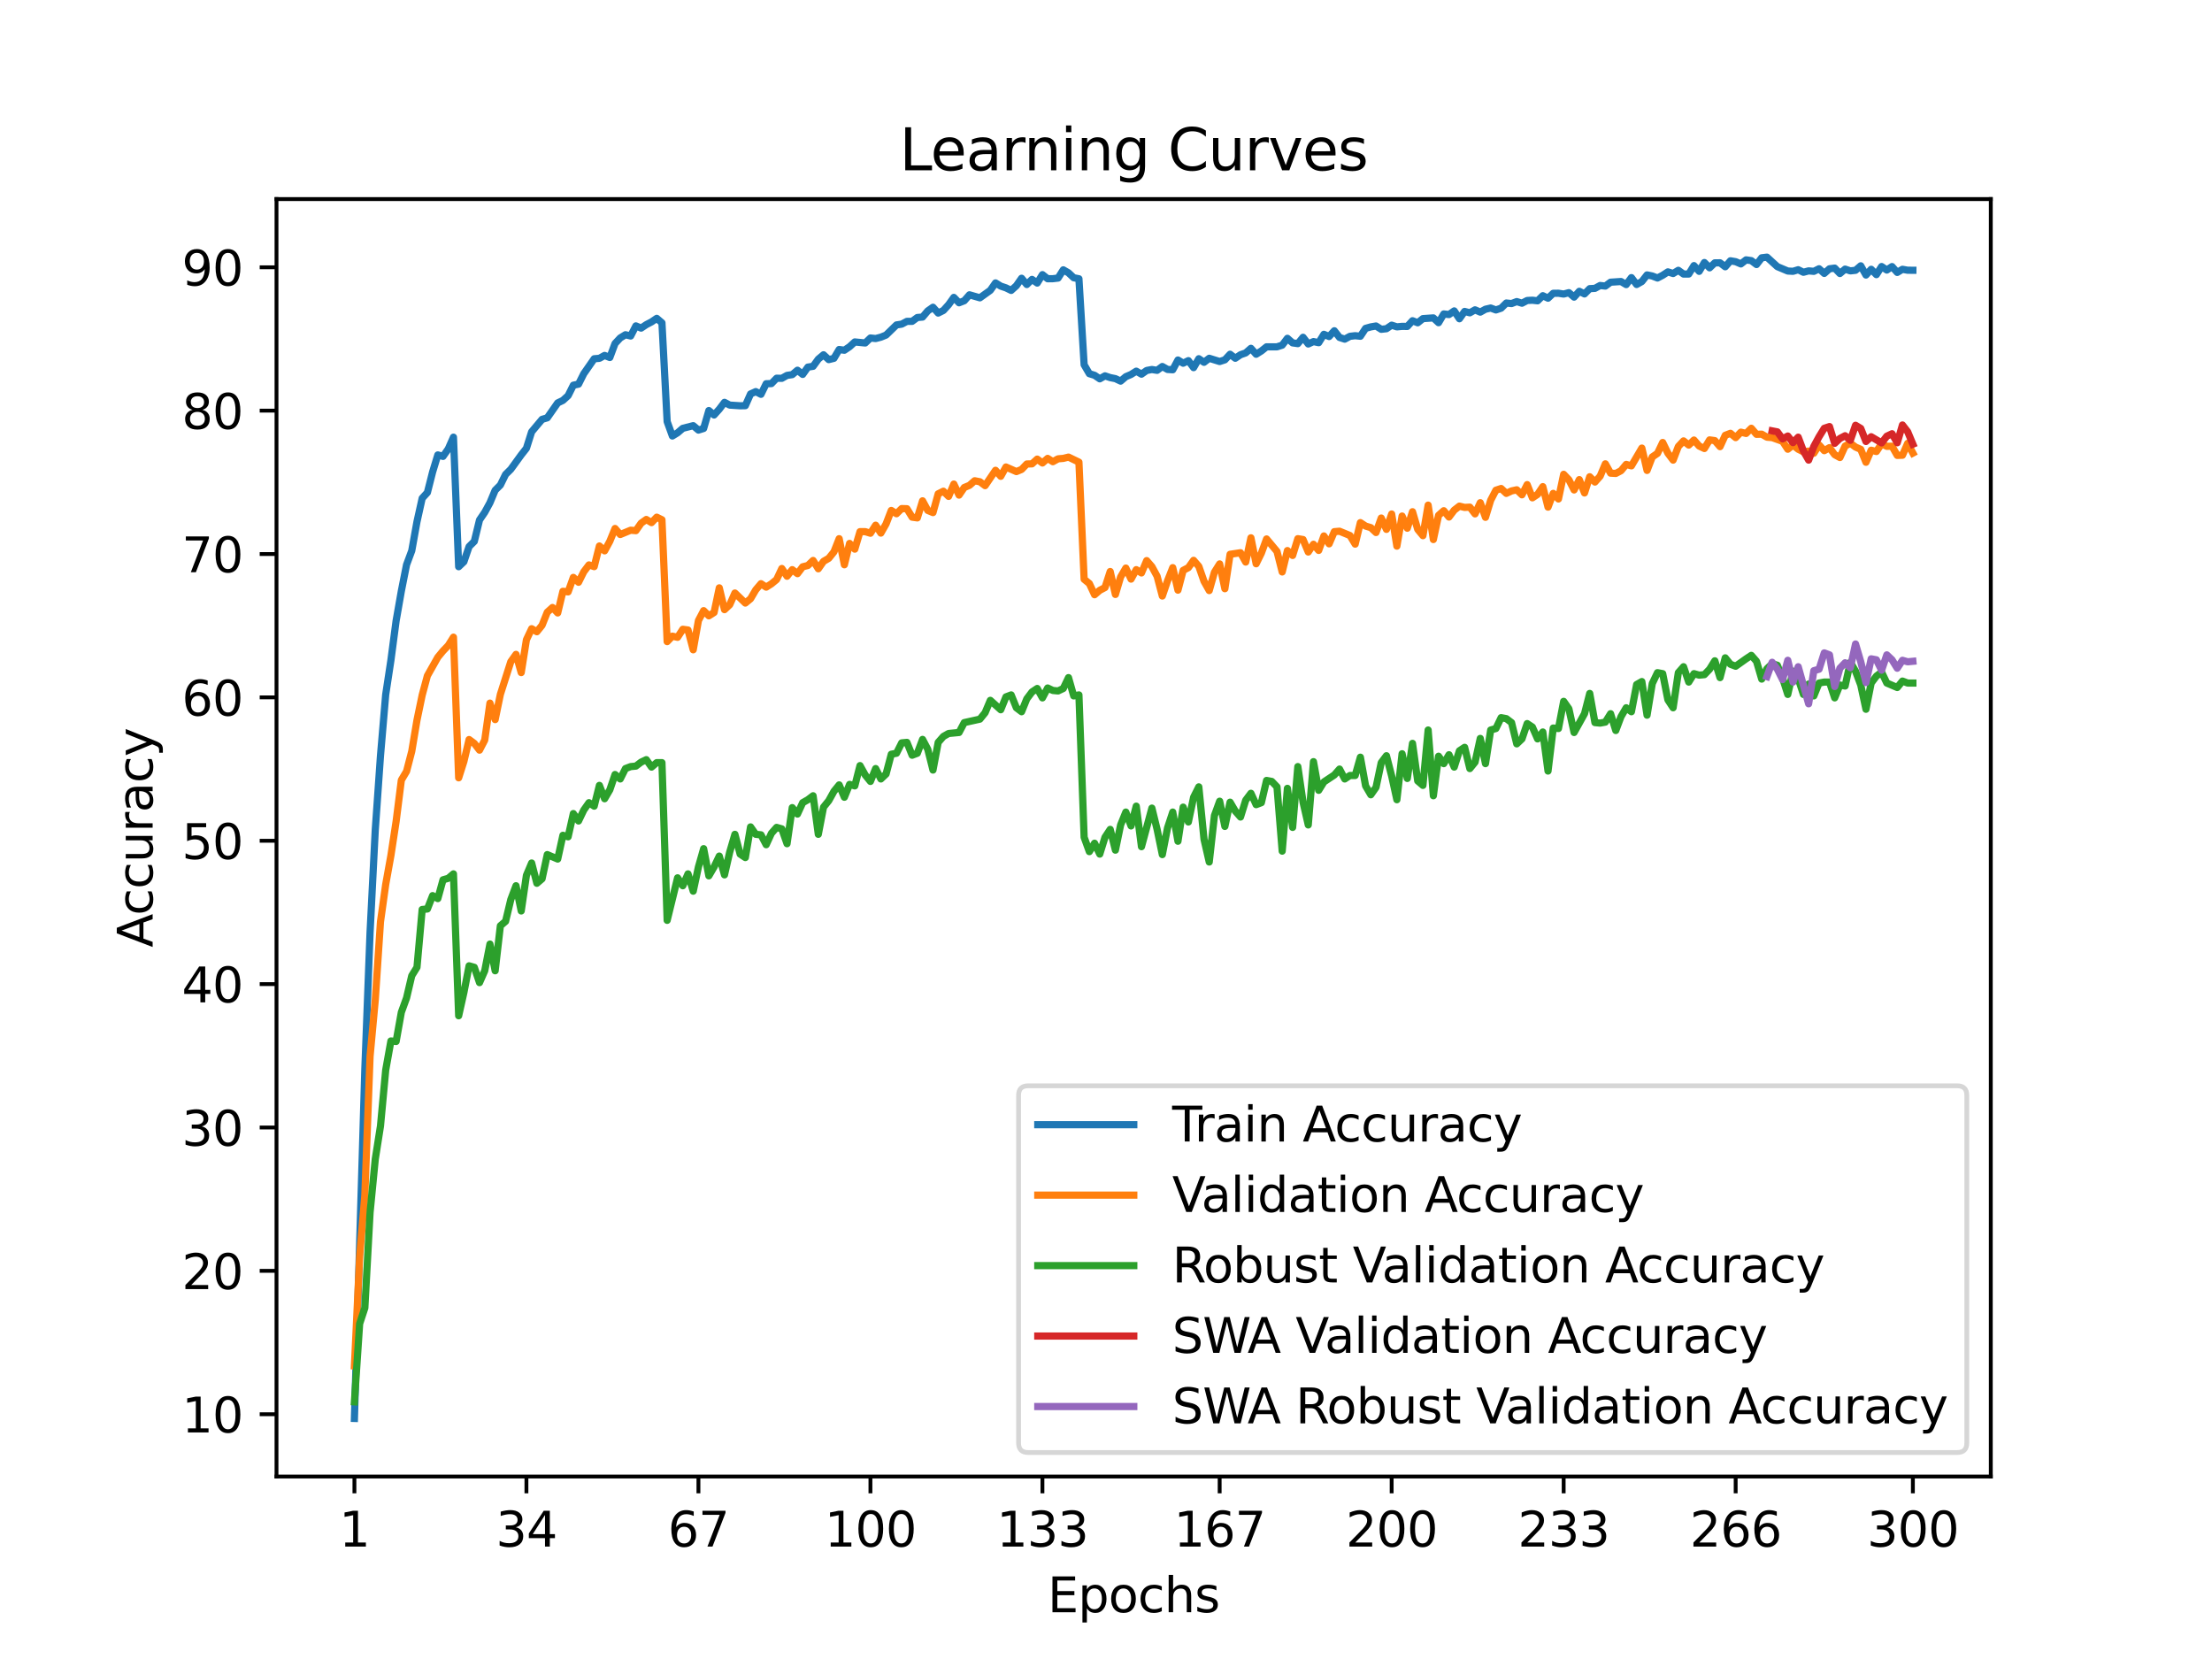 <?xml version="1.0" encoding="utf-8" standalone="no"?>
<!DOCTYPE svg PUBLIC "-//W3C//DTD SVG 1.1//EN"
  "http://www.w3.org/Graphics/SVG/1.1/DTD/svg11.dtd">
<svg xmlns:xlink="http://www.w3.org/1999/xlink" width="460.8pt" height="345.6pt" viewBox="0 0 460.8 345.6" xmlns="http://www.w3.org/2000/svg" version="1.1">
 <defs>
  <style type="text/css">*{stroke-linejoin: round; stroke-linecap: butt}</style>
 </defs>
 <g id="figure_1">
  <g id="patch_1">
   <path d="M 0 345.6 
L 460.8 345.6 
L 460.8 0 
L 0 0 
z
" style="fill: #ffffff"/>
  </g>
  <g id="axes_1">
   <g id="patch_2">
    <path d="M 57.6 307.584 
L 414.72 307.584 
L 414.72 41.472 
L 57.6 41.472 
z
" style="fill: #ffffff"/>
   </g>
   <g id="matplotlib.axis_1">
    <g id="xtick_1">
     <g id="line2d_1">
      <defs>
       <path id="m268ea5b491" d="M 0 0 
L 0 3.5 
" style="stroke: #000000; stroke-width: 0.8"/>
      </defs>
      <g>
       <use xlink:href="#m268ea5b491" x="73.833" y="307.584" style="stroke: #000000; stroke-width: 0.8"/>
      </g>
     </g>
     <g id="text_1">
      <!-- 1 -->
      <g transform="translate(70.651 322.182) scale(0.1 -0.1)">
       <defs>
        <path id="DejaVuSans-31" d="M 794 531 
L 1825 531 
L 1825 4091 
L 703 3866 
L 703 4441 
L 1819 4666 
L 2450 4666 
L 2450 531 
L 3481 531 
L 3481 0 
L 794 0 
L 794 531 
z
" transform="scale(0.016)"/>
       </defs>
       <use xlink:href="#DejaVuSans-31"/>
      </g>
     </g>
    </g>
    <g id="xtick_2">
     <g id="line2d_2">
      <g>
       <use xlink:href="#m268ea5b491" x="109.664" y="307.584" style="stroke: #000000; stroke-width: 0.8"/>
      </g>
     </g>
     <g id="text_2">
      <!-- 34 -->
      <g transform="translate(103.302 322.182) scale(0.1 -0.1)">
       <defs>
        <path id="DejaVuSans-33" d="M 2597 2516 
Q 3050 2419 3304 2112 
Q 3559 1806 3559 1356 
Q 3559 666 3084 287 
Q 2609 -91 1734 -91 
Q 1441 -91 1130 -33 
Q 819 25 488 141 
L 488 750 
Q 750 597 1062 519 
Q 1375 441 1716 441 
Q 2309 441 2620 675 
Q 2931 909 2931 1356 
Q 2931 1769 2642 2001 
Q 2353 2234 1838 2234 
L 1294 2234 
L 1294 2753 
L 1863 2753 
Q 2328 2753 2575 2939 
Q 2822 3125 2822 3475 
Q 2822 3834 2567 4026 
Q 2313 4219 1838 4219 
Q 1578 4219 1281 4162 
Q 984 4106 628 3988 
L 628 4550 
Q 988 4650 1302 4700 
Q 1616 4750 1894 4750 
Q 2613 4750 3031 4423 
Q 3450 4097 3450 3541 
Q 3450 3153 3228 2886 
Q 3006 2619 2597 2516 
z
" transform="scale(0.016)"/>
        <path id="DejaVuSans-34" d="M 2419 4116 
L 825 1625 
L 2419 1625 
L 2419 4116 
z
M 2253 4666 
L 3047 4666 
L 3047 1625 
L 3713 1625 
L 3713 1100 
L 3047 1100 
L 3047 0 
L 2419 0 
L 2419 1100 
L 313 1100 
L 313 1709 
L 2253 4666 
z
" transform="scale(0.016)"/>
       </defs>
       <use xlink:href="#DejaVuSans-33"/>
       <use xlink:href="#DejaVuSans-34" x="63.623"/>
      </g>
     </g>
    </g>
    <g id="xtick_3">
     <g id="line2d_3">
      <g>
       <use xlink:href="#m268ea5b491" x="145.496" y="307.584" style="stroke: #000000; stroke-width: 0.8"/>
      </g>
     </g>
     <g id="text_3">
      <!-- 67 -->
      <g transform="translate(139.133 322.182) scale(0.1 -0.1)">
       <defs>
        <path id="DejaVuSans-36" d="M 2113 2584 
Q 1688 2584 1439 2293 
Q 1191 2003 1191 1497 
Q 1191 994 1439 701 
Q 1688 409 2113 409 
Q 2538 409 2786 701 
Q 3034 994 3034 1497 
Q 3034 2003 2786 2293 
Q 2538 2584 2113 2584 
z
M 3366 4563 
L 3366 3988 
Q 3128 4100 2886 4159 
Q 2644 4219 2406 4219 
Q 1781 4219 1451 3797 
Q 1122 3375 1075 2522 
Q 1259 2794 1537 2939 
Q 1816 3084 2150 3084 
Q 2853 3084 3261 2657 
Q 3669 2231 3669 1497 
Q 3669 778 3244 343 
Q 2819 -91 2113 -91 
Q 1303 -91 875 529 
Q 447 1150 447 2328 
Q 447 3434 972 4092 
Q 1497 4750 2381 4750 
Q 2619 4750 2861 4703 
Q 3103 4656 3366 4563 
z
" transform="scale(0.016)"/>
        <path id="DejaVuSans-37" d="M 525 4666 
L 3525 4666 
L 3525 4397 
L 1831 0 
L 1172 0 
L 2766 4134 
L 525 4134 
L 525 4666 
z
" transform="scale(0.016)"/>
       </defs>
       <use xlink:href="#DejaVuSans-36"/>
       <use xlink:href="#DejaVuSans-37" x="63.623"/>
      </g>
     </g>
    </g>
    <g id="xtick_4">
     <g id="line2d_4">
      <g>
       <use xlink:href="#m268ea5b491" x="181.327" y="307.584" style="stroke: #000000; stroke-width: 0.8"/>
      </g>
     </g>
     <g id="text_4">
      <!-- 100 -->
      <g transform="translate(171.783 322.182) scale(0.1 -0.1)">
       <defs>
        <path id="DejaVuSans-30" d="M 2034 4250 
Q 1547 4250 1301 3770 
Q 1056 3291 1056 2328 
Q 1056 1369 1301 889 
Q 1547 409 2034 409 
Q 2525 409 2770 889 
Q 3016 1369 3016 2328 
Q 3016 3291 2770 3770 
Q 2525 4250 2034 4250 
z
M 2034 4750 
Q 2819 4750 3233 4129 
Q 3647 3509 3647 2328 
Q 3647 1150 3233 529 
Q 2819 -91 2034 -91 
Q 1250 -91 836 529 
Q 422 1150 422 2328 
Q 422 3509 836 4129 
Q 1250 4750 2034 4750 
z
" transform="scale(0.016)"/>
       </defs>
       <use xlink:href="#DejaVuSans-31"/>
       <use xlink:href="#DejaVuSans-30" x="63.623"/>
       <use xlink:href="#DejaVuSans-30" x="127.246"/>
      </g>
     </g>
    </g>
    <g id="xtick_5">
     <g id="line2d_5">
      <g>
       <use xlink:href="#m268ea5b491" x="217.158" y="307.584" style="stroke: #000000; stroke-width: 0.8"/>
      </g>
     </g>
     <g id="text_5">
      <!-- 133 -->
      <g transform="translate(207.615 322.182) scale(0.1 -0.1)">
       <use xlink:href="#DejaVuSans-31"/>
       <use xlink:href="#DejaVuSans-33" x="63.623"/>
       <use xlink:href="#DejaVuSans-33" x="127.246"/>
      </g>
     </g>
    </g>
    <g id="xtick_6">
     <g id="line2d_6">
      <g>
       <use xlink:href="#m268ea5b491" x="254.076" y="307.584" style="stroke: #000000; stroke-width: 0.8"/>
      </g>
     </g>
     <g id="text_6">
      <!-- 167 -->
      <g transform="translate(244.532 322.182) scale(0.1 -0.1)">
       <use xlink:href="#DejaVuSans-31"/>
       <use xlink:href="#DejaVuSans-36" x="63.623"/>
       <use xlink:href="#DejaVuSans-37" x="127.246"/>
      </g>
     </g>
    </g>
    <g id="xtick_7">
     <g id="line2d_7">
      <g>
       <use xlink:href="#m268ea5b491" x="289.907" y="307.584" style="stroke: #000000; stroke-width: 0.8"/>
      </g>
     </g>
     <g id="text_7">
      <!-- 200 -->
      <g transform="translate(280.363 322.182) scale(0.1 -0.1)">
       <defs>
        <path id="DejaVuSans-32" d="M 1228 531 
L 3431 531 
L 3431 0 
L 469 0 
L 469 531 
Q 828 903 1448 1529 
Q 2069 2156 2228 2338 
Q 2531 2678 2651 2914 
Q 2772 3150 2772 3378 
Q 2772 3750 2511 3984 
Q 2250 4219 1831 4219 
Q 1534 4219 1204 4116 
Q 875 4013 500 3803 
L 500 4441 
Q 881 4594 1212 4672 
Q 1544 4750 1819 4750 
Q 2544 4750 2975 4387 
Q 3406 4025 3406 3419 
Q 3406 3131 3298 2873 
Q 3191 2616 2906 2266 
Q 2828 2175 2409 1742 
Q 1991 1309 1228 531 
z
" transform="scale(0.016)"/>
       </defs>
       <use xlink:href="#DejaVuSans-32"/>
       <use xlink:href="#DejaVuSans-30" x="63.623"/>
       <use xlink:href="#DejaVuSans-30" x="127.246"/>
      </g>
     </g>
    </g>
    <g id="xtick_8">
     <g id="line2d_8">
      <g>
       <use xlink:href="#m268ea5b491" x="325.739" y="307.584" style="stroke: #000000; stroke-width: 0.8"/>
      </g>
     </g>
     <g id="text_8">
      <!-- 233 -->
      <g transform="translate(316.195 322.182) scale(0.1 -0.1)">
       <use xlink:href="#DejaVuSans-32"/>
       <use xlink:href="#DejaVuSans-33" x="63.623"/>
       <use xlink:href="#DejaVuSans-33" x="127.246"/>
      </g>
     </g>
    </g>
    <g id="xtick_9">
     <g id="line2d_9">
      <g>
       <use xlink:href="#m268ea5b491" x="361.57" y="307.584" style="stroke: #000000; stroke-width: 0.8"/>
      </g>
     </g>
     <g id="text_9">
      <!-- 266 -->
      <g transform="translate(352.026 322.182) scale(0.1 -0.1)">
       <use xlink:href="#DejaVuSans-32"/>
       <use xlink:href="#DejaVuSans-36" x="63.623"/>
       <use xlink:href="#DejaVuSans-36" x="127.246"/>
      </g>
     </g>
    </g>
    <g id="xtick_10">
     <g id="line2d_10">
      <g>
       <use xlink:href="#m268ea5b491" x="398.487" y="307.584" style="stroke: #000000; stroke-width: 0.8"/>
      </g>
     </g>
     <g id="text_10">
      <!-- 300 -->
      <g transform="translate(388.944 322.182) scale(0.1 -0.1)">
       <use xlink:href="#DejaVuSans-33"/>
       <use xlink:href="#DejaVuSans-30" x="63.623"/>
       <use xlink:href="#DejaVuSans-30" x="127.246"/>
      </g>
     </g>
    </g>
    <g id="text_11">
     <!-- Epochs -->
     <g transform="translate(218.244 335.861) scale(0.1 -0.1)">
      <defs>
       <path id="DejaVuSans-45" d="M 628 4666 
L 3578 4666 
L 3578 4134 
L 1259 4134 
L 1259 2753 
L 3481 2753 
L 3481 2222 
L 1259 2222 
L 1259 531 
L 3634 531 
L 3634 0 
L 628 0 
L 628 4666 
z
" transform="scale(0.016)"/>
       <path id="DejaVuSans-70" d="M 1159 525 
L 1159 -1331 
L 581 -1331 
L 581 3500 
L 1159 3500 
L 1159 2969 
Q 1341 3281 1617 3432 
Q 1894 3584 2278 3584 
Q 2916 3584 3314 3078 
Q 3713 2572 3713 1747 
Q 3713 922 3314 415 
Q 2916 -91 2278 -91 
Q 1894 -91 1617 61 
Q 1341 213 1159 525 
z
M 3116 1747 
Q 3116 2381 2855 2742 
Q 2594 3103 2138 3103 
Q 1681 3103 1420 2742 
Q 1159 2381 1159 1747 
Q 1159 1113 1420 752 
Q 1681 391 2138 391 
Q 2594 391 2855 752 
Q 3116 1113 3116 1747 
z
" transform="scale(0.016)"/>
       <path id="DejaVuSans-6f" d="M 1959 3097 
Q 1497 3097 1228 2736 
Q 959 2375 959 1747 
Q 959 1119 1226 758 
Q 1494 397 1959 397 
Q 2419 397 2687 759 
Q 2956 1122 2956 1747 
Q 2956 2369 2687 2733 
Q 2419 3097 1959 3097 
z
M 1959 3584 
Q 2709 3584 3137 3096 
Q 3566 2609 3566 1747 
Q 3566 888 3137 398 
Q 2709 -91 1959 -91 
Q 1206 -91 779 398 
Q 353 888 353 1747 
Q 353 2609 779 3096 
Q 1206 3584 1959 3584 
z
" transform="scale(0.016)"/>
       <path id="DejaVuSans-63" d="M 3122 3366 
L 3122 2828 
Q 2878 2963 2633 3030 
Q 2388 3097 2138 3097 
Q 1578 3097 1268 2742 
Q 959 2388 959 1747 
Q 959 1106 1268 751 
Q 1578 397 2138 397 
Q 2388 397 2633 464 
Q 2878 531 3122 666 
L 3122 134 
Q 2881 22 2623 -34 
Q 2366 -91 2075 -91 
Q 1284 -91 818 406 
Q 353 903 353 1747 
Q 353 2603 823 3093 
Q 1294 3584 2113 3584 
Q 2378 3584 2631 3529 
Q 2884 3475 3122 3366 
z
" transform="scale(0.016)"/>
       <path id="DejaVuSans-68" d="M 3513 2113 
L 3513 0 
L 2938 0 
L 2938 2094 
Q 2938 2591 2744 2837 
Q 2550 3084 2163 3084 
Q 1697 3084 1428 2787 
Q 1159 2491 1159 1978 
L 1159 0 
L 581 0 
L 581 4863 
L 1159 4863 
L 1159 2956 
Q 1366 3272 1645 3428 
Q 1925 3584 2291 3584 
Q 2894 3584 3203 3211 
Q 3513 2838 3513 2113 
z
" transform="scale(0.016)"/>
       <path id="DejaVuSans-73" d="M 2834 3397 
L 2834 2853 
Q 2591 2978 2328 3040 
Q 2066 3103 1784 3103 
Q 1356 3103 1142 2972 
Q 928 2841 928 2578 
Q 928 2378 1081 2264 
Q 1234 2150 1697 2047 
L 1894 2003 
Q 2506 1872 2764 1633 
Q 3022 1394 3022 966 
Q 3022 478 2636 193 
Q 2250 -91 1575 -91 
Q 1294 -91 989 -36 
Q 684 19 347 128 
L 347 722 
Q 666 556 975 473 
Q 1284 391 1588 391 
Q 1994 391 2212 530 
Q 2431 669 2431 922 
Q 2431 1156 2273 1281 
Q 2116 1406 1581 1522 
L 1381 1569 
Q 847 1681 609 1914 
Q 372 2147 372 2553 
Q 372 3047 722 3315 
Q 1072 3584 1716 3584 
Q 2034 3584 2315 3537 
Q 2597 3491 2834 3397 
z
" transform="scale(0.016)"/>
      </defs>
      <use xlink:href="#DejaVuSans-45"/>
      <use xlink:href="#DejaVuSans-70" x="63.184"/>
      <use xlink:href="#DejaVuSans-6f" x="126.66"/>
      <use xlink:href="#DejaVuSans-63" x="187.842"/>
      <use xlink:href="#DejaVuSans-68" x="242.822"/>
      <use xlink:href="#DejaVuSans-73" x="306.201"/>
     </g>
    </g>
   </g>
   <g id="matplotlib.axis_2">
    <g id="ytick_1">
     <g id="line2d_11">
      <defs>
       <path id="m0b3e814fde" d="M 0 0 
L -3.5 0 
" style="stroke: #000000; stroke-width: 0.8"/>
      </defs>
      <g>
       <use xlink:href="#m0b3e814fde" x="57.6" y="294.607" style="stroke: #000000; stroke-width: 0.8"/>
      </g>
     </g>
     <g id="text_12">
      <!-- 10 -->
      <g transform="translate(37.875 298.406) scale(0.1 -0.1)">
       <use xlink:href="#DejaVuSans-31"/>
       <use xlink:href="#DejaVuSans-30" x="63.623"/>
      </g>
     </g>
    </g>
    <g id="ytick_2">
     <g id="line2d_12">
      <g>
       <use xlink:href="#m0b3e814fde" x="57.6" y="264.741" style="stroke: #000000; stroke-width: 0.8"/>
      </g>
     </g>
     <g id="text_13">
      <!-- 20 -->
      <g transform="translate(37.875 268.54) scale(0.1 -0.1)">
       <use xlink:href="#DejaVuSans-32"/>
       <use xlink:href="#DejaVuSans-30" x="63.623"/>
      </g>
     </g>
    </g>
    <g id="ytick_3">
     <g id="line2d_13">
      <g>
       <use xlink:href="#m0b3e814fde" x="57.6" y="234.875" style="stroke: #000000; stroke-width: 0.8"/>
      </g>
     </g>
     <g id="text_14">
      <!-- 30 -->
      <g transform="translate(37.875 238.675) scale(0.1 -0.1)">
       <use xlink:href="#DejaVuSans-33"/>
       <use xlink:href="#DejaVuSans-30" x="63.623"/>
      </g>
     </g>
    </g>
    <g id="ytick_4">
     <g id="line2d_14">
      <g>
       <use xlink:href="#m0b3e814fde" x="57.6" y="205.01" style="stroke: #000000; stroke-width: 0.8"/>
      </g>
     </g>
     <g id="text_15">
      <!-- 40 -->
      <g transform="translate(37.875 208.809) scale(0.1 -0.1)">
       <use xlink:href="#DejaVuSans-34"/>
       <use xlink:href="#DejaVuSans-30" x="63.623"/>
      </g>
     </g>
    </g>
    <g id="ytick_5">
     <g id="line2d_15">
      <g>
       <use xlink:href="#m0b3e814fde" x="57.6" y="175.144" style="stroke: #000000; stroke-width: 0.8"/>
      </g>
     </g>
     <g id="text_16">
      <!-- 50 -->
      <g transform="translate(37.875 178.943) scale(0.1 -0.1)">
       <defs>
        <path id="DejaVuSans-35" d="M 691 4666 
L 3169 4666 
L 3169 4134 
L 1269 4134 
L 1269 2991 
Q 1406 3038 1543 3061 
Q 1681 3084 1819 3084 
Q 2600 3084 3056 2656 
Q 3513 2228 3513 1497 
Q 3513 744 3044 326 
Q 2575 -91 1722 -91 
Q 1428 -91 1123 -41 
Q 819 9 494 109 
L 494 744 
Q 775 591 1075 516 
Q 1375 441 1709 441 
Q 2250 441 2565 725 
Q 2881 1009 2881 1497 
Q 2881 1984 2565 2268 
Q 2250 2553 1709 2553 
Q 1456 2553 1204 2497 
Q 953 2441 691 2322 
L 691 4666 
z
" transform="scale(0.016)"/>
       </defs>
       <use xlink:href="#DejaVuSans-35"/>
       <use xlink:href="#DejaVuSans-30" x="63.623"/>
      </g>
     </g>
    </g>
    <g id="ytick_6">
     <g id="line2d_16">
      <g>
       <use xlink:href="#m0b3e814fde" x="57.6" y="145.278" style="stroke: #000000; stroke-width: 0.8"/>
      </g>
     </g>
     <g id="text_17">
      <!-- 60 -->
      <g transform="translate(37.875 149.077) scale(0.1 -0.1)">
       <use xlink:href="#DejaVuSans-36"/>
       <use xlink:href="#DejaVuSans-30" x="63.623"/>
      </g>
     </g>
    </g>
    <g id="ytick_7">
     <g id="line2d_17">
      <g>
       <use xlink:href="#m0b3e814fde" x="57.6" y="115.412" style="stroke: #000000; stroke-width: 0.8"/>
      </g>
     </g>
     <g id="text_18">
      <!-- 70 -->
      <g transform="translate(37.875 119.212) scale(0.1 -0.1)">
       <use xlink:href="#DejaVuSans-37"/>
       <use xlink:href="#DejaVuSans-30" x="63.623"/>
      </g>
     </g>
    </g>
    <g id="ytick_8">
     <g id="line2d_18">
      <g>
       <use xlink:href="#m0b3e814fde" x="57.6" y="85.547" style="stroke: #000000; stroke-width: 0.8"/>
      </g>
     </g>
     <g id="text_19">
      <!-- 80 -->
      <g transform="translate(37.875 89.346) scale(0.1 -0.1)">
       <defs>
        <path id="DejaVuSans-38" d="M 2034 2216 
Q 1584 2216 1326 1975 
Q 1069 1734 1069 1313 
Q 1069 891 1326 650 
Q 1584 409 2034 409 
Q 2484 409 2743 651 
Q 3003 894 3003 1313 
Q 3003 1734 2745 1975 
Q 2488 2216 2034 2216 
z
M 1403 2484 
Q 997 2584 770 2862 
Q 544 3141 544 3541 
Q 544 4100 942 4425 
Q 1341 4750 2034 4750 
Q 2731 4750 3128 4425 
Q 3525 4100 3525 3541 
Q 3525 3141 3298 2862 
Q 3072 2584 2669 2484 
Q 3125 2378 3379 2068 
Q 3634 1759 3634 1313 
Q 3634 634 3220 271 
Q 2806 -91 2034 -91 
Q 1263 -91 848 271 
Q 434 634 434 1313 
Q 434 1759 690 2068 
Q 947 2378 1403 2484 
z
M 1172 3481 
Q 1172 3119 1398 2916 
Q 1625 2713 2034 2713 
Q 2441 2713 2670 2916 
Q 2900 3119 2900 3481 
Q 2900 3844 2670 4047 
Q 2441 4250 2034 4250 
Q 1625 4250 1398 4047 
Q 1172 3844 1172 3481 
z
" transform="scale(0.016)"/>
       </defs>
       <use xlink:href="#DejaVuSans-38"/>
       <use xlink:href="#DejaVuSans-30" x="63.623"/>
      </g>
     </g>
    </g>
    <g id="ytick_9">
     <g id="line2d_19">
      <g>
       <use xlink:href="#m0b3e814fde" x="57.6" y="55.681" style="stroke: #000000; stroke-width: 0.8"/>
      </g>
     </g>
     <g id="text_20">
      <!-- 90 -->
      <g transform="translate(37.875 59.48) scale(0.1 -0.1)">
       <defs>
        <path id="DejaVuSans-39" d="M 703 97 
L 703 672 
Q 941 559 1184 500 
Q 1428 441 1663 441 
Q 2288 441 2617 861 
Q 2947 1281 2994 2138 
Q 2813 1869 2534 1725 
Q 2256 1581 1919 1581 
Q 1219 1581 811 2004 
Q 403 2428 403 3163 
Q 403 3881 828 4315 
Q 1253 4750 1959 4750 
Q 2769 4750 3195 4129 
Q 3622 3509 3622 2328 
Q 3622 1225 3098 567 
Q 2575 -91 1691 -91 
Q 1453 -91 1209 -44 
Q 966 3 703 97 
z
M 1959 2075 
Q 2384 2075 2632 2365 
Q 2881 2656 2881 3163 
Q 2881 3666 2632 3958 
Q 2384 4250 1959 4250 
Q 1534 4250 1286 3958 
Q 1038 3666 1038 3163 
Q 1038 2656 1286 2365 
Q 1534 2075 1959 2075 
z
" transform="scale(0.016)"/>
       </defs>
       <use xlink:href="#DejaVuSans-39"/>
       <use xlink:href="#DejaVuSans-30" x="63.623"/>
      </g>
     </g>
    </g>
    <g id="text_21">
     <!-- Accuracy -->
     <g transform="translate(31.795 197.356) rotate(-90) scale(0.1 -0.1)">
      <defs>
       <path id="DejaVuSans-41" d="M 2188 4044 
L 1331 1722 
L 3047 1722 
L 2188 4044 
z
M 1831 4666 
L 2547 4666 
L 4325 0 
L 3669 0 
L 3244 1197 
L 1141 1197 
L 716 0 
L 50 0 
L 1831 4666 
z
" transform="scale(0.016)"/>
       <path id="DejaVuSans-75" d="M 544 1381 
L 544 3500 
L 1119 3500 
L 1119 1403 
Q 1119 906 1312 657 
Q 1506 409 1894 409 
Q 2359 409 2629 706 
Q 2900 1003 2900 1516 
L 2900 3500 
L 3475 3500 
L 3475 0 
L 2900 0 
L 2900 538 
Q 2691 219 2414 64 
Q 2138 -91 1772 -91 
Q 1169 -91 856 284 
Q 544 659 544 1381 
z
M 1991 3584 
L 1991 3584 
z
" transform="scale(0.016)"/>
       <path id="DejaVuSans-72" d="M 2631 2963 
Q 2534 3019 2420 3045 
Q 2306 3072 2169 3072 
Q 1681 3072 1420 2755 
Q 1159 2438 1159 1844 
L 1159 0 
L 581 0 
L 581 3500 
L 1159 3500 
L 1159 2956 
Q 1341 3275 1631 3429 
Q 1922 3584 2338 3584 
Q 2397 3584 2469 3576 
Q 2541 3569 2628 3553 
L 2631 2963 
z
" transform="scale(0.016)"/>
       <path id="DejaVuSans-61" d="M 2194 1759 
Q 1497 1759 1228 1600 
Q 959 1441 959 1056 
Q 959 750 1161 570 
Q 1363 391 1709 391 
Q 2188 391 2477 730 
Q 2766 1069 2766 1631 
L 2766 1759 
L 2194 1759 
z
M 3341 1997 
L 3341 0 
L 2766 0 
L 2766 531 
Q 2569 213 2275 61 
Q 1981 -91 1556 -91 
Q 1019 -91 701 211 
Q 384 513 384 1019 
Q 384 1609 779 1909 
Q 1175 2209 1959 2209 
L 2766 2209 
L 2766 2266 
Q 2766 2663 2505 2880 
Q 2244 3097 1772 3097 
Q 1472 3097 1187 3025 
Q 903 2953 641 2809 
L 641 3341 
Q 956 3463 1253 3523 
Q 1550 3584 1831 3584 
Q 2591 3584 2966 3190 
Q 3341 2797 3341 1997 
z
" transform="scale(0.016)"/>
       <path id="DejaVuSans-79" d="M 2059 -325 
Q 1816 -950 1584 -1140 
Q 1353 -1331 966 -1331 
L 506 -1331 
L 506 -850 
L 844 -850 
Q 1081 -850 1212 -737 
Q 1344 -625 1503 -206 
L 1606 56 
L 191 3500 
L 800 3500 
L 1894 763 
L 2988 3500 
L 3597 3500 
L 2059 -325 
z
" transform="scale(0.016)"/>
      </defs>
      <use xlink:href="#DejaVuSans-41"/>
      <use xlink:href="#DejaVuSans-63" x="66.658"/>
      <use xlink:href="#DejaVuSans-63" x="121.639"/>
      <use xlink:href="#DejaVuSans-75" x="176.619"/>
      <use xlink:href="#DejaVuSans-72" x="239.998"/>
      <use xlink:href="#DejaVuSans-61" x="281.111"/>
      <use xlink:href="#DejaVuSans-63" x="342.391"/>
      <use xlink:href="#DejaVuSans-79" x="397.371"/>
     </g>
    </g>
   </g>
   <g id="line2d_20">
    <path d="M 73.833 295.488 
L 76.004 222.757 
L 77.09 194.236 
L 78.176 172.867 
L 79.262 157.434 
L 80.348 144.696 
L 81.433 137.55 
L 82.519 129.315 
L 83.605 123.133 
L 84.691 117.645 
L 85.777 114.726 
L 86.862 108.685 
L 87.948 103.795 
L 89.034 102.608 
L 90.12 98.322 
L 91.206 94.768 
L 92.291 95.074 
L 93.377 93.521 
L 94.463 91.072 
L 95.549 118.056 
L 96.635 117.025 
L 97.72 113.859 
L 98.806 112.784 
L 99.892 108.319 
L 100.978 106.729 
L 102.064 104.735 
L 103.149 102.13 
L 104.235 101.047 
L 105.321 98.837 
L 106.407 97.762 
L 108.578 94.768 
L 109.664 93.387 
L 110.75 89.952 
L 112.922 87.361 
L 114.007 87.04 
L 116.179 83.934 
L 117.265 83.411 
L 118.351 82.418 
L 119.436 80.246 
L 120.522 80.022 
L 121.608 77.856 
L 123.78 74.735 
L 124.865 74.646 
L 125.951 74.041 
L 127.037 74.474 
L 128.123 71.562 
L 129.209 70.397 
L 130.294 69.733 
L 131.38 69.994 
L 132.466 67.889 
L 133.552 68.352 
L 134.638 67.627 
L 135.723 67.06 
L 136.809 66.321 
L 137.895 67.247 
L 138.981 87.824 
L 140.067 90.826 
L 141.152 90.161 
L 142.238 89.228 
L 144.41 88.675 
L 145.496 89.594 
L 146.581 89.258 
L 147.667 85.524 
L 148.753 86.45 
L 149.839 85.248 
L 150.925 83.815 
L 152.01 84.389 
L 154.182 84.531 
L 155.268 84.509 
L 156.354 82.067 
L 157.439 81.582 
L 158.525 82.142 
L 159.611 79.939 
L 160.697 79.91 
L 161.783 78.79 
L 162.868 78.812 
L 163.954 78.2 
L 165.04 78.043 
L 166.126 77.125 
L 167.212 77.998 
L 168.297 76.475 
L 169.383 76.311 
L 170.469 74.817 
L 171.555 73.907 
L 172.641 74.915 
L 173.726 74.646 
L 174.812 72.809 
L 175.898 72.958 
L 176.984 72.227 
L 178.07 71.234 
L 180.241 71.45 
L 181.327 70.412 
L 182.413 70.524 
L 183.499 70.241 
L 184.584 69.8 
L 186.756 67.687 
L 187.842 67.523 
L 188.928 66.948 
L 190.013 66.94 
L 191.099 66.141 
L 192.185 66.052 
L 193.271 64.768 
L 194.357 64.006 
L 195.442 65.216 
L 196.528 64.671 
L 197.614 63.468 
L 198.7 61.953 
L 199.786 63.073 
L 200.871 62.655 
L 201.957 61.415 
L 204.129 62.042 
L 206.3 60.482 
L 207.386 58.936 
L 208.472 59.601 
L 209.558 59.967 
L 210.644 60.497 
L 211.729 59.519 
L 212.815 57.966 
L 213.901 59.272 
L 214.987 58.205 
L 216.073 58.966 
L 217.158 57.212 
L 218.244 58.07 
L 219.33 58.055 
L 220.416 57.928 
L 221.502 56.211 
L 222.587 56.838 
L 223.673 57.861 
L 224.759 58.07 
L 225.845 75.99 
L 226.931 77.849 
L 228.016 78.177 
L 229.102 78.917 
L 230.188 78.297 
L 231.274 78.663 
L 232.36 78.879 
L 233.445 79.394 
L 234.531 78.469 
L 235.617 78.006 
L 236.703 77.319 
L 237.789 77.946 
L 238.875 77.177 
L 239.96 76.975 
L 241.046 77.147 
L 242.132 76.348 
L 243.218 76.96 
L 244.304 77.028 
L 245.389 74.997 
L 246.475 75.661 
L 247.561 75.131 
L 248.647 76.587 
L 249.733 74.728 
L 250.818 75.475 
L 251.904 74.638 
L 254.076 75.31 
L 255.162 74.959 
L 256.247 73.795 
L 257.333 74.631 
L 258.419 73.899 
L 259.505 73.518 
L 260.591 72.563 
L 261.676 73.795 
L 262.762 73.115 
L 263.848 72.249 
L 266.02 72.249 
L 267.105 71.906 
L 268.191 70.479 
L 269.277 71.428 
L 270.363 71.585 
L 271.449 70.263 
L 272.534 71.659 
L 273.62 71.159 
L 274.706 71.39 
L 275.792 69.643 
L 276.878 70.106 
L 277.963 68.904 
L 279.049 70.3 
L 280.135 70.651 
L 281.221 70.061 
L 282.307 69.934 
L 283.392 70.046 
L 284.478 68.404 
L 285.564 68.098 
L 286.65 67.911 
L 287.736 68.598 
L 288.821 68.478 
L 289.907 67.739 
L 290.993 68.09 
L 292.079 67.986 
L 293.165 68.001 
L 294.25 66.813 
L 295.336 67.239 
L 296.422 66.373 
L 298.594 66.224 
L 299.679 67.224 
L 300.765 65.402 
L 301.851 65.529 
L 302.937 64.768 
L 304.023 66.403 
L 305.108 64.88 
L 306.194 65.163 
L 307.28 64.544 
L 308.366 65.022 
L 309.452 64.417 
L 310.537 64.17 
L 311.623 64.566 
L 312.709 64.2 
L 313.795 63.125 
L 314.881 63.237 
L 315.966 62.826 
L 317.052 63.162 
L 318.138 62.595 
L 319.224 62.543 
L 320.31 62.662 
L 321.395 61.602 
L 322.481 62.117 
L 323.567 61.102 
L 324.653 61.087 
L 325.739 61.258 
L 326.824 60.967 
L 327.91 61.893 
L 328.996 60.684 
L 330.082 61.229 
L 331.168 60.131 
L 332.253 60.071 
L 333.339 59.474 
L 334.425 59.593 
L 335.511 58.787 
L 337.682 58.645 
L 338.768 59.287 
L 339.854 57.831 
L 340.94 59.265 
L 342.026 58.653 
L 343.111 57.271 
L 344.197 57.495 
L 345.283 57.913 
L 346.369 57.346 
L 347.455 56.637 
L 348.54 56.98 
L 349.626 56.308 
L 350.712 57.092 
L 351.798 57.085 
L 352.884 55.33 
L 353.969 56.525 
L 355.055 54.688 
L 356.141 55.793 
L 357.227 54.755 
L 358.313 54.748 
L 359.398 55.576 
L 360.484 54.33 
L 361.57 54.516 
L 362.656 54.979 
L 363.742 54.135 
L 364.827 54.292 
L 365.913 55.106 
L 366.999 53.702 
L 368.085 53.568 
L 370.256 55.547 
L 372.428 56.458 
L 373.514 56.517 
L 374.6 56.189 
L 375.685 56.719 
L 376.771 56.428 
L 377.857 56.525 
L 378.943 55.987 
L 380.029 56.958 
L 381.114 55.995 
L 382.2 55.853 
L 383.286 56.98 
L 384.372 56.062 
L 385.458 56.428 
L 386.543 56.308 
L 387.629 55.375 
L 388.715 57.294 
L 389.801 56.099 
L 390.887 57.212 
L 391.972 55.524 
L 393.058 56.256 
L 394.144 55.532 
L 395.23 56.749 
L 396.316 56.099 
L 397.401 56.293 
L 398.487 56.301 
L 398.487 56.301 
" clip-path="url(#pe5924d7154)" style="fill: none; stroke: #1f77b4; stroke-width: 1.5; stroke-linecap: square"/>
   </g>
   <g id="line2d_21">
    <path d="M 73.833 284.542 
L 74.919 261.755 
L 76.004 249.002 
L 77.09 220.062 
L 78.176 208.295 
L 79.262 192.018 
L 80.348 184.253 
L 81.433 178.22 
L 82.519 171.112 
L 83.605 162.511 
L 84.691 160.689 
L 85.777 156.508 
L 86.862 150.027 
L 87.948 144.8 
L 89.034 140.769 
L 91.206 136.916 
L 92.291 135.602 
L 93.377 134.467 
L 94.463 132.735 
L 95.549 162.033 
L 96.635 158.628 
L 97.72 154.059 
L 98.806 154.865 
L 99.892 156.269 
L 100.978 154.178 
L 102.064 146.473 
L 103.149 149.907 
L 104.235 144.651 
L 106.407 137.842 
L 107.493 136.319 
L 108.578 140.111 
L 109.664 133.272 
L 110.75 130.973 
L 111.836 131.6 
L 112.922 130.256 
L 114.007 127.538 
L 115.093 126.552 
L 116.179 127.687 
L 117.265 123.178 
L 118.351 123.297 
L 119.436 120.281 
L 120.522 121.296 
L 121.608 119.116 
L 122.694 117.682 
L 123.78 118.041 
L 124.865 113.74 
L 125.951 114.755 
L 127.037 112.754 
L 128.123 110.096 
L 129.209 111.351 
L 131.38 110.455 
L 132.466 110.544 
L 133.552 108.991 
L 134.638 108.215 
L 135.723 108.872 
L 136.809 107.737 
L 137.895 108.275 
L 138.981 133.66 
L 140.067 132.526 
L 141.152 132.764 
L 142.238 131.092 
L 143.324 131.241 
L 144.41 135.363 
L 145.496 129.27 
L 146.581 127.209 
L 147.667 128.285 
L 148.753 127.598 
L 149.839 122.461 
L 150.925 127 
L 152.01 125.985 
L 153.096 123.536 
L 155.268 125.627 
L 156.354 124.731 
L 157.439 122.879 
L 158.525 121.595 
L 159.611 122.311 
L 160.697 121.625 
L 161.783 120.729 
L 162.868 118.429 
L 163.954 120.042 
L 165.04 118.668 
L 166.126 119.504 
L 167.212 118.071 
L 168.297 117.802 
L 169.383 116.756 
L 170.469 118.489 
L 171.555 116.936 
L 172.641 116.308 
L 173.726 114.965 
L 174.812 112.217 
L 175.898 117.652 
L 176.984 113.202 
L 178.07 114.397 
L 179.155 110.753 
L 180.241 110.753 
L 181.327 111.082 
L 182.413 109.409 
L 183.499 111.052 
L 184.584 109.141 
L 185.67 106.333 
L 186.756 107.02 
L 187.842 105.945 
L 188.928 105.975 
L 190.013 107.737 
L 191.099 107.886 
L 192.185 104.332 
L 193.271 106.333 
L 194.357 106.781 
L 195.442 102.869 
L 196.528 102.331 
L 197.614 103.406 
L 198.7 100.838 
L 199.786 103.138 
L 200.871 101.555 
L 201.957 101.107 
L 203.043 100.151 
L 204.129 100.36 
L 205.215 101.167 
L 207.386 97.971 
L 208.472 99.225 
L 209.558 97.284 
L 211.729 98.24 
L 212.815 97.792 
L 213.901 96.657 
L 214.987 96.627 
L 216.073 95.641 
L 217.158 96.448 
L 218.244 95.492 
L 219.33 96.179 
L 220.416 95.582 
L 221.502 95.492 
L 222.587 95.223 
L 224.759 96.269 
L 225.845 120.669 
L 226.931 121.565 
L 228.016 123.894 
L 229.102 122.969 
L 230.188 122.401 
L 231.274 119.056 
L 232.36 123.835 
L 233.445 120.191 
L 234.531 118.339 
L 235.617 120.639 
L 236.703 118.668 
L 237.789 119.355 
L 238.875 116.786 
L 239.96 118.041 
L 241.046 120.042 
L 242.132 124.163 
L 243.218 120.997 
L 244.304 118.25 
L 245.389 122.939 
L 246.475 118.817 
L 247.561 118.25 
L 248.647 116.727 
L 249.733 117.981 
L 250.818 121.087 
L 251.904 123.028 
L 252.99 119.205 
L 254.076 117.473 
L 255.162 122.64 
L 256.247 115.472 
L 258.419 115.144 
L 259.505 117.085 
L 260.591 112.038 
L 261.676 117.443 
L 262.762 115.233 
L 263.848 112.277 
L 266.02 114.875 
L 267.105 119.146 
L 268.191 114.696 
L 269.277 115.711 
L 270.363 112.217 
L 271.449 112.396 
L 272.534 114.994 
L 273.62 113.382 
L 274.706 114.666 
L 275.792 111.649 
L 276.878 113.292 
L 277.963 110.753 
L 279.049 110.664 
L 281.221 111.56 
L 282.307 113.352 
L 283.392 108.872 
L 284.478 109.589 
L 285.564 109.917 
L 286.65 110.933 
L 287.736 107.916 
L 288.821 110.276 
L 289.907 107.08 
L 290.993 113.77 
L 292.079 107.498 
L 293.165 110.037 
L 294.25 106.602 
L 295.336 110.276 
L 296.422 111.59 
L 297.508 105.228 
L 298.594 112.396 
L 299.679 107.349 
L 300.765 106.393 
L 301.851 107.707 
L 302.937 106.274 
L 304.023 105.437 
L 305.108 105.706 
L 306.194 105.646 
L 307.28 107.05 
L 308.366 104.721 
L 309.452 107.767 
L 310.537 104.213 
L 311.623 102.122 
L 312.709 101.764 
L 313.795 102.779 
L 314.881 102.272 
L 315.966 102.033 
L 317.052 103.078 
L 318.138 100.957 
L 319.224 103.705 
L 320.31 102.988 
L 321.395 101.376 
L 322.481 105.646 
L 323.567 102.779 
L 324.653 103.944 
L 325.739 98.807 
L 326.824 99.942 
L 327.91 102.063 
L 328.996 99.912 
L 330.082 102.69 
L 331.168 99.315 
L 332.253 100.42 
L 333.339 99.195 
L 334.425 96.627 
L 335.511 98.568 
L 336.597 98.628 
L 337.682 98.06 
L 338.768 96.746 
L 339.854 97.045 
L 342.026 93.342 
L 343.111 98.001 
L 344.197 95.193 
L 345.283 94.447 
L 346.369 92.177 
L 347.455 94.417 
L 348.54 95.85 
L 349.626 93.013 
L 350.712 91.848 
L 351.798 92.715 
L 352.884 91.669 
L 353.969 92.924 
L 355.055 93.431 
L 356.141 91.639 
L 357.227 91.789 
L 358.313 93.043 
L 359.398 90.684 
L 360.484 90.266 
L 361.57 91.162 
L 362.656 90.027 
L 363.742 90.295 
L 364.827 89.22 
L 365.913 90.475 
L 366.999 90.445 
L 368.085 91.072 
L 369.171 91.162 
L 371.342 91.938 
L 372.428 93.581 
L 373.514 92.715 
L 374.6 93.581 
L 375.685 94.118 
L 376.771 93.969 
L 377.857 94.417 
L 378.943 92.685 
L 380.029 93.879 
L 381.114 93.252 
L 382.2 94.716 
L 383.286 95.313 
L 384.372 92.924 
L 385.458 92.326 
L 386.543 93.133 
L 387.629 93.61 
L 388.715 96.298 
L 389.801 93.79 
L 390.887 94.058 
L 391.972 92.446 
L 393.058 92.983 
L 394.144 92.953 
L 395.23 94.865 
L 396.316 94.835 
L 397.401 92.356 
L 398.487 94.387 
L 398.487 94.387 
" clip-path="url(#pe5924d7154)" style="fill: none; stroke: #ff7f0e; stroke-width: 1.5; stroke-linecap: square"/>
   </g>
   <g id="line2d_22">
    <path d="M 73.833 292.032 
L 74.919 275.761 
L 76.004 272.465 
L 77.09 252.589 
L 78.176 241.467 
L 79.262 234.567 
L 80.348 222.929 
L 81.433 216.853 
L 82.519 216.956 
L 83.605 210.88 
L 84.691 207.893 
L 85.777 203.259 
L 86.862 201.508 
L 87.948 189.459 
L 89.034 189.356 
L 90.12 186.575 
L 91.206 187.193 
L 92.291 183.28 
L 93.377 182.971 
L 94.463 182.044 
L 95.549 211.601 
L 96.635 206.76 
L 97.72 201.199 
L 98.806 201.508 
L 99.892 204.701 
L 100.978 202.229 
L 102.064 196.668 
L 103.149 202.229 
L 104.235 192.857 
L 105.321 191.931 
L 106.407 187.399 
L 107.493 184.516 
L 108.578 189.768 
L 109.664 182.353 
L 110.75 179.778 
L 111.836 184.001 
L 112.922 183.074 
L 114.007 178.028 
L 116.179 178.954 
L 117.265 174.011 
L 118.351 174.32 
L 119.436 169.48 
L 120.522 171.025 
L 121.608 168.759 
L 122.694 167.214 
L 123.78 167.935 
L 124.865 163.61 
L 125.951 166.39 
L 127.037 164.536 
L 128.123 161.344 
L 129.209 162.271 
L 130.294 160.108 
L 131.38 159.696 
L 132.466 159.593 
L 133.552 158.769 
L 134.638 158.254 
L 135.723 159.799 
L 136.809 158.872 
L 137.895 158.872 
L 138.981 191.725 
L 141.152 182.868 
L 142.238 184.516 
L 143.324 182.044 
L 144.41 185.648 
L 145.496 180.602 
L 146.581 176.792 
L 147.667 182.456 
L 148.753 180.602 
L 149.839 178.337 
L 150.925 182.25 
L 152.01 177.513 
L 153.096 173.805 
L 154.182 177.925 
L 155.268 178.645 
L 156.354 172.26 
L 157.439 173.805 
L 158.525 173.908 
L 159.611 175.968 
L 160.697 173.599 
L 161.783 172.363 
L 162.868 172.672 
L 163.954 175.762 
L 165.04 168.244 
L 166.126 169.583 
L 167.212 167.214 
L 168.297 166.596 
L 169.383 165.772 
L 170.469 173.805 
L 171.555 168.141 
L 172.641 166.802 
L 173.726 164.845 
L 174.812 163.507 
L 175.898 166.081 
L 176.984 163.404 
L 178.07 163.713 
L 179.155 159.49 
L 180.241 161.447 
L 181.327 162.786 
L 182.413 160.108 
L 183.499 162.271 
L 184.584 161.241 
L 185.67 157.122 
L 186.756 156.916 
L 187.842 154.753 
L 188.928 154.65 
L 190.013 157.328 
L 191.099 156.916 
L 192.185 154.032 
L 193.271 156.092 
L 194.357 160.417 
L 195.442 154.65 
L 196.528 153.414 
L 197.614 152.796 
L 199.786 152.59 
L 200.871 150.53 
L 204.129 149.81 
L 205.215 148.471 
L 206.3 145.896 
L 208.472 147.853 
L 209.558 145.175 
L 210.644 144.763 
L 211.729 147.441 
L 212.815 148.265 
L 213.901 145.587 
L 214.987 144.145 
L 216.073 143.424 
L 217.158 145.381 
L 218.244 143.322 
L 219.33 143.836 
L 220.416 143.939 
L 221.502 143.424 
L 222.587 141.159 
L 223.673 144.969 
L 224.759 144.763 
L 225.845 174.423 
L 226.931 177.41 
L 228.016 175.659 
L 229.102 177.925 
L 230.188 174.423 
L 231.274 172.775 
L 232.36 177.101 
L 233.445 171.848 
L 234.531 169.171 
L 235.617 172.054 
L 236.703 167.935 
L 237.789 176.38 
L 239.96 168.347 
L 241.046 172.775 
L 242.132 178.028 
L 243.218 172.466 
L 244.304 169.171 
L 245.389 175.247 
L 246.475 168.141 
L 247.561 171.231 
L 248.647 166.081 
L 249.733 163.919 
L 250.818 174.835 
L 251.904 179.572 
L 252.99 169.892 
L 254.076 166.905 
L 255.162 172.157 
L 256.247 167.111 
L 257.333 168.965 
L 258.419 170.201 
L 259.505 166.699 
L 260.591 165.257 
L 261.676 167.626 
L 262.762 167.214 
L 263.848 162.58 
L 264.934 162.786 
L 266.02 163.919 
L 267.105 177.307 
L 268.191 164.228 
L 269.277 172.363 
L 270.363 159.696 
L 271.449 167.111 
L 272.534 171.848 
L 273.62 158.666 
L 274.706 164.639 
L 275.792 162.889 
L 277.963 161.447 
L 279.049 160.211 
L 280.135 162.271 
L 281.221 161.55 
L 282.307 161.55 
L 283.392 157.739 
L 284.478 163.713 
L 285.564 165.566 
L 286.65 164.022 
L 287.736 158.872 
L 288.821 157.431 
L 289.907 161.653 
L 290.993 166.596 
L 292.079 157.019 
L 293.165 162.168 
L 294.25 154.856 
L 295.336 162.683 
L 296.422 163.61 
L 297.508 152.075 
L 298.594 165.772 
L 299.679 157.533 
L 300.765 159.078 
L 301.851 157.225 
L 302.937 159.799 
L 304.023 156.401 
L 305.108 155.68 
L 306.194 160.108 
L 307.28 158.769 
L 308.366 153.826 
L 309.452 159.078 
L 310.537 152.075 
L 311.623 151.766 
L 312.709 149.501 
L 313.795 149.707 
L 314.881 150.53 
L 315.966 154.959 
L 317.052 153.929 
L 318.138 150.736 
L 319.224 151.457 
L 320.31 153.929 
L 321.395 152.487 
L 322.481 160.623 
L 323.567 151.663 
L 324.653 151.766 
L 325.739 146.102 
L 326.824 147.647 
L 327.91 152.59 
L 330.082 148.677 
L 331.168 144.454 
L 332.253 150.53 
L 333.339 150.633 
L 334.425 150.428 
L 335.511 148.677 
L 336.597 152.178 
L 337.682 149.295 
L 338.768 147.441 
L 339.854 148.265 
L 340.94 142.601 
L 342.026 141.983 
L 343.111 148.986 
L 344.197 142.395 
L 345.283 140.129 
L 346.369 140.335 
L 347.455 145.793 
L 348.54 147.441 
L 349.626 140.129 
L 350.712 138.893 
L 351.798 142.086 
L 352.884 140.335 
L 353.969 140.644 
L 355.055 140.541 
L 356.141 139.408 
L 357.227 137.657 
L 358.313 141.159 
L 359.398 137.039 
L 360.484 138.378 
L 361.57 138.79 
L 363.742 137.245 
L 364.827 136.524 
L 365.913 137.76 
L 366.999 141.468 
L 368.085 139.305 
L 369.171 138.275 
L 370.256 138.584 
L 371.342 141.262 
L 372.428 144.66 
L 373.514 139.82 
L 374.6 141.365 
L 375.685 144.66 
L 376.771 142.498 
L 377.857 144.969 
L 378.943 142.292 
L 380.029 142.086 
L 381.114 142.086 
L 382.2 145.381 
L 383.286 142.704 
L 384.372 142.91 
L 385.458 137.966 
L 386.543 139.82 
L 387.629 142.704 
L 388.715 147.75 
L 389.801 142.292 
L 390.887 140.85 
L 391.972 140.026 
L 393.058 142.292 
L 395.23 143.219 
L 396.316 141.88 
L 397.401 142.292 
L 398.487 142.292 
L 398.487 142.292 
" clip-path="url(#pe5924d7154)" style="fill: none; stroke: #2ca02c; stroke-width: 1.5; stroke-linecap: square"/>
   </g>
   <g id="line2d_23">
    <path d="M 369.171 89.758 
L 370.256 89.967 
L 371.342 91.43 
L 372.428 90.833 
L 373.514 92.207 
L 374.6 91.072 
L 375.685 93.939 
L 376.771 95.85 
L 377.857 92.983 
L 378.943 90.982 
L 380.029 89.22 
L 381.114 88.862 
L 382.2 92.356 
L 383.286 91.341 
L 384.372 90.773 
L 385.458 91.729 
L 386.543 88.593 
L 387.629 89.25 
L 388.715 91.968 
L 389.801 90.982 
L 391.972 92.267 
L 393.058 90.863 
L 394.144 90.355 
L 395.23 92.237 
L 396.316 88.533 
L 397.401 89.937 
L 398.487 92.535 
L 398.487 92.535 
" clip-path="url(#pe5924d7154)" style="fill: none; stroke: #d62728; stroke-width: 1.5; stroke-linecap: square"/>
   </g>
   <g id="line2d_24">
    <path d="M 368.085 140.953 
L 369.171 137.966 
L 370.256 139.408 
L 371.342 141.571 
L 372.428 137.554 
L 373.514 142.086 
L 374.6 138.893 
L 376.771 146.617 
L 377.857 139.717 
L 378.943 139.408 
L 380.029 136.01 
L 381.114 136.421 
L 382.2 143.013 
L 383.286 139.202 
L 384.372 138.069 
L 385.458 139.099 
L 386.543 134.156 
L 387.629 137.863 
L 388.715 142.189 
L 389.801 137.245 
L 390.887 137.451 
L 391.972 139.614 
L 393.058 136.421 
L 394.144 137.451 
L 395.23 139.202 
L 396.316 137.554 
L 397.401 137.863 
L 398.487 137.76 
L 398.487 137.76 
" clip-path="url(#pe5924d7154)" style="fill: none; stroke: #9467bd; stroke-width: 1.5; stroke-linecap: square"/>
   </g>
   <g id="patch_3">
    <path d="M 57.6 307.584 
L 57.6 41.472 
" style="fill: none; stroke: #000000; stroke-width: 0.8; stroke-linejoin: miter; stroke-linecap: square"/>
   </g>
   <g id="patch_4">
    <path d="M 414.72 307.584 
L 414.72 41.472 
" style="fill: none; stroke: #000000; stroke-width: 0.8; stroke-linejoin: miter; stroke-linecap: square"/>
   </g>
   <g id="patch_5">
    <path d="M 57.6 307.584 
L 414.72 307.584 
" style="fill: none; stroke: #000000; stroke-width: 0.8; stroke-linejoin: miter; stroke-linecap: square"/>
   </g>
   <g id="patch_6">
    <path d="M 57.6 41.472 
L 414.72 41.472 
" style="fill: none; stroke: #000000; stroke-width: 0.8; stroke-linejoin: miter; stroke-linecap: square"/>
   </g>
   <g id="text_22">
    <!-- Learning Curves -->
    <g transform="translate(187.376 35.472) scale(0.12 -0.12)">
     <defs>
      <path id="DejaVuSans-4c" d="M 628 4666 
L 1259 4666 
L 1259 531 
L 3531 531 
L 3531 0 
L 628 0 
L 628 4666 
z
" transform="scale(0.016)"/>
      <path id="DejaVuSans-65" d="M 3597 1894 
L 3597 1613 
L 953 1613 
Q 991 1019 1311 708 
Q 1631 397 2203 397 
Q 2534 397 2845 478 
Q 3156 559 3463 722 
L 3463 178 
Q 3153 47 2828 -22 
Q 2503 -91 2169 -91 
Q 1331 -91 842 396 
Q 353 884 353 1716 
Q 353 2575 817 3079 
Q 1281 3584 2069 3584 
Q 2775 3584 3186 3129 
Q 3597 2675 3597 1894 
z
M 3022 2063 
Q 3016 2534 2758 2815 
Q 2500 3097 2075 3097 
Q 1594 3097 1305 2825 
Q 1016 2553 972 2059 
L 3022 2063 
z
" transform="scale(0.016)"/>
      <path id="DejaVuSans-6e" d="M 3513 2113 
L 3513 0 
L 2938 0 
L 2938 2094 
Q 2938 2591 2744 2837 
Q 2550 3084 2163 3084 
Q 1697 3084 1428 2787 
Q 1159 2491 1159 1978 
L 1159 0 
L 581 0 
L 581 3500 
L 1159 3500 
L 1159 2956 
Q 1366 3272 1645 3428 
Q 1925 3584 2291 3584 
Q 2894 3584 3203 3211 
Q 3513 2838 3513 2113 
z
" transform="scale(0.016)"/>
      <path id="DejaVuSans-69" d="M 603 3500 
L 1178 3500 
L 1178 0 
L 603 0 
L 603 3500 
z
M 603 4863 
L 1178 4863 
L 1178 4134 
L 603 4134 
L 603 4863 
z
" transform="scale(0.016)"/>
      <path id="DejaVuSans-67" d="M 2906 1791 
Q 2906 2416 2648 2759 
Q 2391 3103 1925 3103 
Q 1463 3103 1205 2759 
Q 947 2416 947 1791 
Q 947 1169 1205 825 
Q 1463 481 1925 481 
Q 2391 481 2648 825 
Q 2906 1169 2906 1791 
z
M 3481 434 
Q 3481 -459 3084 -895 
Q 2688 -1331 1869 -1331 
Q 1566 -1331 1297 -1286 
Q 1028 -1241 775 -1147 
L 775 -588 
Q 1028 -725 1275 -790 
Q 1522 -856 1778 -856 
Q 2344 -856 2625 -561 
Q 2906 -266 2906 331 
L 2906 616 
Q 2728 306 2450 153 
Q 2172 0 1784 0 
Q 1141 0 747 490 
Q 353 981 353 1791 
Q 353 2603 747 3093 
Q 1141 3584 1784 3584 
Q 2172 3584 2450 3431 
Q 2728 3278 2906 2969 
L 2906 3500 
L 3481 3500 
L 3481 434 
z
" transform="scale(0.016)"/>
      <path id="DejaVuSans-20" transform="scale(0.016)"/>
      <path id="DejaVuSans-43" d="M 4122 4306 
L 4122 3641 
Q 3803 3938 3442 4084 
Q 3081 4231 2675 4231 
Q 1875 4231 1450 3742 
Q 1025 3253 1025 2328 
Q 1025 1406 1450 917 
Q 1875 428 2675 428 
Q 3081 428 3442 575 
Q 3803 722 4122 1019 
L 4122 359 
Q 3791 134 3420 21 
Q 3050 -91 2638 -91 
Q 1578 -91 968 557 
Q 359 1206 359 2328 
Q 359 3453 968 4101 
Q 1578 4750 2638 4750 
Q 3056 4750 3426 4639 
Q 3797 4528 4122 4306 
z
" transform="scale(0.016)"/>
      <path id="DejaVuSans-76" d="M 191 3500 
L 800 3500 
L 1894 563 
L 2988 3500 
L 3597 3500 
L 2284 0 
L 1503 0 
L 191 3500 
z
" transform="scale(0.016)"/>
     </defs>
     <use xlink:href="#DejaVuSans-4c"/>
     <use xlink:href="#DejaVuSans-65" x="53.963"/>
     <use xlink:href="#DejaVuSans-61" x="115.486"/>
     <use xlink:href="#DejaVuSans-72" x="176.766"/>
     <use xlink:href="#DejaVuSans-6e" x="216.129"/>
     <use xlink:href="#DejaVuSans-69" x="279.508"/>
     <use xlink:href="#DejaVuSans-6e" x="307.291"/>
     <use xlink:href="#DejaVuSans-67" x="370.67"/>
     <use xlink:href="#DejaVuSans-20" x="434.146"/>
     <use xlink:href="#DejaVuSans-43" x="465.934"/>
     <use xlink:href="#DejaVuSans-75" x="535.758"/>
     <use xlink:href="#DejaVuSans-72" x="599.137"/>
     <use xlink:href="#DejaVuSans-76" x="640.25"/>
     <use xlink:href="#DejaVuSans-65" x="699.43"/>
     <use xlink:href="#DejaVuSans-73" x="760.953"/>
    </g>
   </g>
   <g id="legend_1">
    <g id="patch_7">
     <path d="M 214.189 302.584 
L 407.72 302.584 
Q 409.72 302.584 409.72 300.584 
L 409.72 228.193 
Q 409.72 226.193 407.72 226.193 
L 214.189 226.193 
Q 212.189 226.193 212.189 228.193 
L 212.189 300.584 
Q 212.189 302.584 214.189 302.584 
z
" style="fill: #ffffff; opacity: 0.8; stroke: #cccccc; stroke-linejoin: miter"/>
    </g>
    <g id="line2d_25">
     <path d="M 216.189 234.292 
L 226.189 234.292 
L 236.189 234.292 
" style="fill: none; stroke: #1f77b4; stroke-width: 1.5; stroke-linecap: square"/>
    </g>
    <g id="text_23">
     <!-- Train Accuracy -->
     <g transform="translate(244.189 237.792) scale(0.1 -0.1)">
      <defs>
       <path id="DejaVuSans-54" d="M -19 4666 
L 3928 4666 
L 3928 4134 
L 2272 4134 
L 2272 0 
L 1638 0 
L 1638 4134 
L -19 4134 
L -19 4666 
z
" transform="scale(0.016)"/>
      </defs>
      <use xlink:href="#DejaVuSans-54"/>
      <use xlink:href="#DejaVuSans-72" x="46.334"/>
      <use xlink:href="#DejaVuSans-61" x="87.447"/>
      <use xlink:href="#DejaVuSans-69" x="148.727"/>
      <use xlink:href="#DejaVuSans-6e" x="176.51"/>
      <use xlink:href="#DejaVuSans-20" x="239.889"/>
      <use xlink:href="#DejaVuSans-41" x="271.676"/>
      <use xlink:href="#DejaVuSans-63" x="338.334"/>
      <use xlink:href="#DejaVuSans-63" x="393.314"/>
      <use xlink:href="#DejaVuSans-75" x="448.295"/>
      <use xlink:href="#DejaVuSans-72" x="511.674"/>
      <use xlink:href="#DejaVuSans-61" x="552.787"/>
      <use xlink:href="#DejaVuSans-63" x="614.066"/>
      <use xlink:href="#DejaVuSans-79" x="669.047"/>
     </g>
    </g>
    <g id="line2d_26">
     <path d="M 216.189 248.97 
L 226.189 248.97 
L 236.189 248.97 
" style="fill: none; stroke: #ff7f0e; stroke-width: 1.5; stroke-linecap: square"/>
    </g>
    <g id="text_24">
     <!-- Validation Accuracy -->
     <g transform="translate(244.189 252.47) scale(0.1 -0.1)">
      <defs>
       <path id="DejaVuSans-56" d="M 1831 0 
L 50 4666 
L 709 4666 
L 2188 738 
L 3669 4666 
L 4325 4666 
L 2547 0 
L 1831 0 
z
" transform="scale(0.016)"/>
       <path id="DejaVuSans-6c" d="M 603 4863 
L 1178 4863 
L 1178 0 
L 603 0 
L 603 4863 
z
" transform="scale(0.016)"/>
       <path id="DejaVuSans-64" d="M 2906 2969 
L 2906 4863 
L 3481 4863 
L 3481 0 
L 2906 0 
L 2906 525 
Q 2725 213 2448 61 
Q 2172 -91 1784 -91 
Q 1150 -91 751 415 
Q 353 922 353 1747 
Q 353 2572 751 3078 
Q 1150 3584 1784 3584 
Q 2172 3584 2448 3432 
Q 2725 3281 2906 2969 
z
M 947 1747 
Q 947 1113 1208 752 
Q 1469 391 1925 391 
Q 2381 391 2643 752 
Q 2906 1113 2906 1747 
Q 2906 2381 2643 2742 
Q 2381 3103 1925 3103 
Q 1469 3103 1208 2742 
Q 947 2381 947 1747 
z
" transform="scale(0.016)"/>
       <path id="DejaVuSans-74" d="M 1172 4494 
L 1172 3500 
L 2356 3500 
L 2356 3053 
L 1172 3053 
L 1172 1153 
Q 1172 725 1289 603 
Q 1406 481 1766 481 
L 2356 481 
L 2356 0 
L 1766 0 
Q 1100 0 847 248 
Q 594 497 594 1153 
L 594 3053 
L 172 3053 
L 172 3500 
L 594 3500 
L 594 4494 
L 1172 4494 
z
" transform="scale(0.016)"/>
      </defs>
      <use xlink:href="#DejaVuSans-56"/>
      <use xlink:href="#DejaVuSans-61" x="60.658"/>
      <use xlink:href="#DejaVuSans-6c" x="121.938"/>
      <use xlink:href="#DejaVuSans-69" x="149.721"/>
      <use xlink:href="#DejaVuSans-64" x="177.504"/>
      <use xlink:href="#DejaVuSans-61" x="240.98"/>
      <use xlink:href="#DejaVuSans-74" x="302.26"/>
      <use xlink:href="#DejaVuSans-69" x="341.469"/>
      <use xlink:href="#DejaVuSans-6f" x="369.252"/>
      <use xlink:href="#DejaVuSans-6e" x="430.434"/>
      <use xlink:href="#DejaVuSans-20" x="493.812"/>
      <use xlink:href="#DejaVuSans-41" x="525.6"/>
      <use xlink:href="#DejaVuSans-63" x="592.258"/>
      <use xlink:href="#DejaVuSans-63" x="647.238"/>
      <use xlink:href="#DejaVuSans-75" x="702.219"/>
      <use xlink:href="#DejaVuSans-72" x="765.598"/>
      <use xlink:href="#DejaVuSans-61" x="806.711"/>
      <use xlink:href="#DejaVuSans-63" x="867.99"/>
      <use xlink:href="#DejaVuSans-79" x="922.971"/>
     </g>
    </g>
    <g id="line2d_27">
     <path d="M 216.189 263.648 
L 226.189 263.648 
L 236.189 263.648 
" style="fill: none; stroke: #2ca02c; stroke-width: 1.5; stroke-linecap: square"/>
    </g>
    <g id="text_25">
     <!-- Robust Validation Accuracy -->
     <g transform="translate(244.189 267.148) scale(0.1 -0.1)">
      <defs>
       <path id="DejaVuSans-52" d="M 2841 2188 
Q 3044 2119 3236 1894 
Q 3428 1669 3622 1275 
L 4263 0 
L 3584 0 
L 2988 1197 
Q 2756 1666 2539 1819 
Q 2322 1972 1947 1972 
L 1259 1972 
L 1259 0 
L 628 0 
L 628 4666 
L 2053 4666 
Q 2853 4666 3247 4331 
Q 3641 3997 3641 3322 
Q 3641 2881 3436 2590 
Q 3231 2300 2841 2188 
z
M 1259 4147 
L 1259 2491 
L 2053 2491 
Q 2509 2491 2742 2702 
Q 2975 2913 2975 3322 
Q 2975 3731 2742 3939 
Q 2509 4147 2053 4147 
L 1259 4147 
z
" transform="scale(0.016)"/>
       <path id="DejaVuSans-62" d="M 3116 1747 
Q 3116 2381 2855 2742 
Q 2594 3103 2138 3103 
Q 1681 3103 1420 2742 
Q 1159 2381 1159 1747 
Q 1159 1113 1420 752 
Q 1681 391 2138 391 
Q 2594 391 2855 752 
Q 3116 1113 3116 1747 
z
M 1159 2969 
Q 1341 3281 1617 3432 
Q 1894 3584 2278 3584 
Q 2916 3584 3314 3078 
Q 3713 2572 3713 1747 
Q 3713 922 3314 415 
Q 2916 -91 2278 -91 
Q 1894 -91 1617 61 
Q 1341 213 1159 525 
L 1159 0 
L 581 0 
L 581 4863 
L 1159 4863 
L 1159 2969 
z
" transform="scale(0.016)"/>
      </defs>
      <use xlink:href="#DejaVuSans-52"/>
      <use xlink:href="#DejaVuSans-6f" x="64.982"/>
      <use xlink:href="#DejaVuSans-62" x="126.164"/>
      <use xlink:href="#DejaVuSans-75" x="189.641"/>
      <use xlink:href="#DejaVuSans-73" x="253.02"/>
      <use xlink:href="#DejaVuSans-74" x="305.119"/>
      <use xlink:href="#DejaVuSans-20" x="344.328"/>
      <use xlink:href="#DejaVuSans-56" x="376.115"/>
      <use xlink:href="#DejaVuSans-61" x="436.773"/>
      <use xlink:href="#DejaVuSans-6c" x="498.053"/>
      <use xlink:href="#DejaVuSans-69" x="525.836"/>
      <use xlink:href="#DejaVuSans-64" x="553.619"/>
      <use xlink:href="#DejaVuSans-61" x="617.096"/>
      <use xlink:href="#DejaVuSans-74" x="678.375"/>
      <use xlink:href="#DejaVuSans-69" x="717.584"/>
      <use xlink:href="#DejaVuSans-6f" x="745.367"/>
      <use xlink:href="#DejaVuSans-6e" x="806.549"/>
      <use xlink:href="#DejaVuSans-20" x="869.928"/>
      <use xlink:href="#DejaVuSans-41" x="901.715"/>
      <use xlink:href="#DejaVuSans-63" x="968.373"/>
      <use xlink:href="#DejaVuSans-63" x="1023.354"/>
      <use xlink:href="#DejaVuSans-75" x="1078.334"/>
      <use xlink:href="#DejaVuSans-72" x="1141.713"/>
      <use xlink:href="#DejaVuSans-61" x="1182.826"/>
      <use xlink:href="#DejaVuSans-63" x="1244.105"/>
      <use xlink:href="#DejaVuSans-79" x="1299.086"/>
     </g>
    </g>
    <g id="line2d_28">
     <path d="M 216.189 278.326 
L 226.189 278.326 
L 236.189 278.326 
" style="fill: none; stroke: #d62728; stroke-width: 1.5; stroke-linecap: square"/>
    </g>
    <g id="text_26">
     <!-- SWA Validation Accuracy -->
     <g transform="translate(244.189 281.826) scale(0.1 -0.1)">
      <defs>
       <path id="DejaVuSans-53" d="M 3425 4513 
L 3425 3897 
Q 3066 4069 2747 4153 
Q 2428 4238 2131 4238 
Q 1616 4238 1336 4038 
Q 1056 3838 1056 3469 
Q 1056 3159 1242 3001 
Q 1428 2844 1947 2747 
L 2328 2669 
Q 3034 2534 3370 2195 
Q 3706 1856 3706 1288 
Q 3706 609 3251 259 
Q 2797 -91 1919 -91 
Q 1588 -91 1214 -16 
Q 841 59 441 206 
L 441 856 
Q 825 641 1194 531 
Q 1563 422 1919 422 
Q 2459 422 2753 634 
Q 3047 847 3047 1241 
Q 3047 1584 2836 1778 
Q 2625 1972 2144 2069 
L 1759 2144 
Q 1053 2284 737 2584 
Q 422 2884 422 3419 
Q 422 4038 858 4394 
Q 1294 4750 2059 4750 
Q 2388 4750 2728 4690 
Q 3069 4631 3425 4513 
z
" transform="scale(0.016)"/>
       <path id="DejaVuSans-57" d="M 213 4666 
L 850 4666 
L 1831 722 
L 2809 4666 
L 3519 4666 
L 4500 722 
L 5478 4666 
L 6119 4666 
L 4947 0 
L 4153 0 
L 3169 4050 
L 2175 0 
L 1381 0 
L 213 4666 
z
" transform="scale(0.016)"/>
      </defs>
      <use xlink:href="#DejaVuSans-53"/>
      <use xlink:href="#DejaVuSans-57" x="63.477"/>
      <use xlink:href="#DejaVuSans-41" x="156.854"/>
      <use xlink:href="#DejaVuSans-20" x="225.262"/>
      <use xlink:href="#DejaVuSans-56" x="257.049"/>
      <use xlink:href="#DejaVuSans-61" x="317.707"/>
      <use xlink:href="#DejaVuSans-6c" x="378.986"/>
      <use xlink:href="#DejaVuSans-69" x="406.77"/>
      <use xlink:href="#DejaVuSans-64" x="434.553"/>
      <use xlink:href="#DejaVuSans-61" x="498.029"/>
      <use xlink:href="#DejaVuSans-74" x="559.309"/>
      <use xlink:href="#DejaVuSans-69" x="598.518"/>
      <use xlink:href="#DejaVuSans-6f" x="626.301"/>
      <use xlink:href="#DejaVuSans-6e" x="687.482"/>
      <use xlink:href="#DejaVuSans-20" x="750.861"/>
      <use xlink:href="#DejaVuSans-41" x="782.648"/>
      <use xlink:href="#DejaVuSans-63" x="849.307"/>
      <use xlink:href="#DejaVuSans-63" x="904.287"/>
      <use xlink:href="#DejaVuSans-75" x="959.268"/>
      <use xlink:href="#DejaVuSans-72" x="1022.646"/>
      <use xlink:href="#DejaVuSans-61" x="1063.76"/>
      <use xlink:href="#DejaVuSans-63" x="1125.039"/>
      <use xlink:href="#DejaVuSans-79" x="1180.02"/>
     </g>
    </g>
    <g id="line2d_29">
     <path d="M 216.189 293.004 
L 226.189 293.004 
L 236.189 293.004 
" style="fill: none; stroke: #9467bd; stroke-width: 1.5; stroke-linecap: square"/>
    </g>
    <g id="text_27">
     <!-- SWA Robust Validation Accuracy -->
     <g transform="translate(244.189 296.504) scale(0.1 -0.1)">
      <use xlink:href="#DejaVuSans-53"/>
      <use xlink:href="#DejaVuSans-57" x="63.477"/>
      <use xlink:href="#DejaVuSans-41" x="156.854"/>
      <use xlink:href="#DejaVuSans-20" x="225.262"/>
      <use xlink:href="#DejaVuSans-52" x="257.049"/>
      <use xlink:href="#DejaVuSans-6f" x="322.031"/>
      <use xlink:href="#DejaVuSans-62" x="383.213"/>
      <use xlink:href="#DejaVuSans-75" x="446.689"/>
      <use xlink:href="#DejaVuSans-73" x="510.068"/>
      <use xlink:href="#DejaVuSans-74" x="562.168"/>
      <use xlink:href="#DejaVuSans-20" x="601.377"/>
      <use xlink:href="#DejaVuSans-56" x="633.164"/>
      <use xlink:href="#DejaVuSans-61" x="693.822"/>
      <use xlink:href="#DejaVuSans-6c" x="755.102"/>
      <use xlink:href="#DejaVuSans-69" x="782.885"/>
      <use xlink:href="#DejaVuSans-64" x="810.668"/>
      <use xlink:href="#DejaVuSans-61" x="874.145"/>
      <use xlink:href="#DejaVuSans-74" x="935.424"/>
      <use xlink:href="#DejaVuSans-69" x="974.633"/>
      <use xlink:href="#DejaVuSans-6f" x="1002.416"/>
      <use xlink:href="#DejaVuSans-6e" x="1063.598"/>
      <use xlink:href="#DejaVuSans-20" x="1126.977"/>
      <use xlink:href="#DejaVuSans-41" x="1158.764"/>
      <use xlink:href="#DejaVuSans-63" x="1225.422"/>
      <use xlink:href="#DejaVuSans-63" x="1280.402"/>
      <use xlink:href="#DejaVuSans-75" x="1335.383"/>
      <use xlink:href="#DejaVuSans-72" x="1398.762"/>
      <use xlink:href="#DejaVuSans-61" x="1439.875"/>
      <use xlink:href="#DejaVuSans-63" x="1501.154"/>
      <use xlink:href="#DejaVuSans-79" x="1556.135"/>
     </g>
    </g>
   </g>
  </g>
 </g>
 <defs>
  <clipPath id="pe5924d7154">
   <rect x="57.6" y="41.472" width="357.12" height="266.112"/>
  </clipPath>
 </defs>
</svg>
